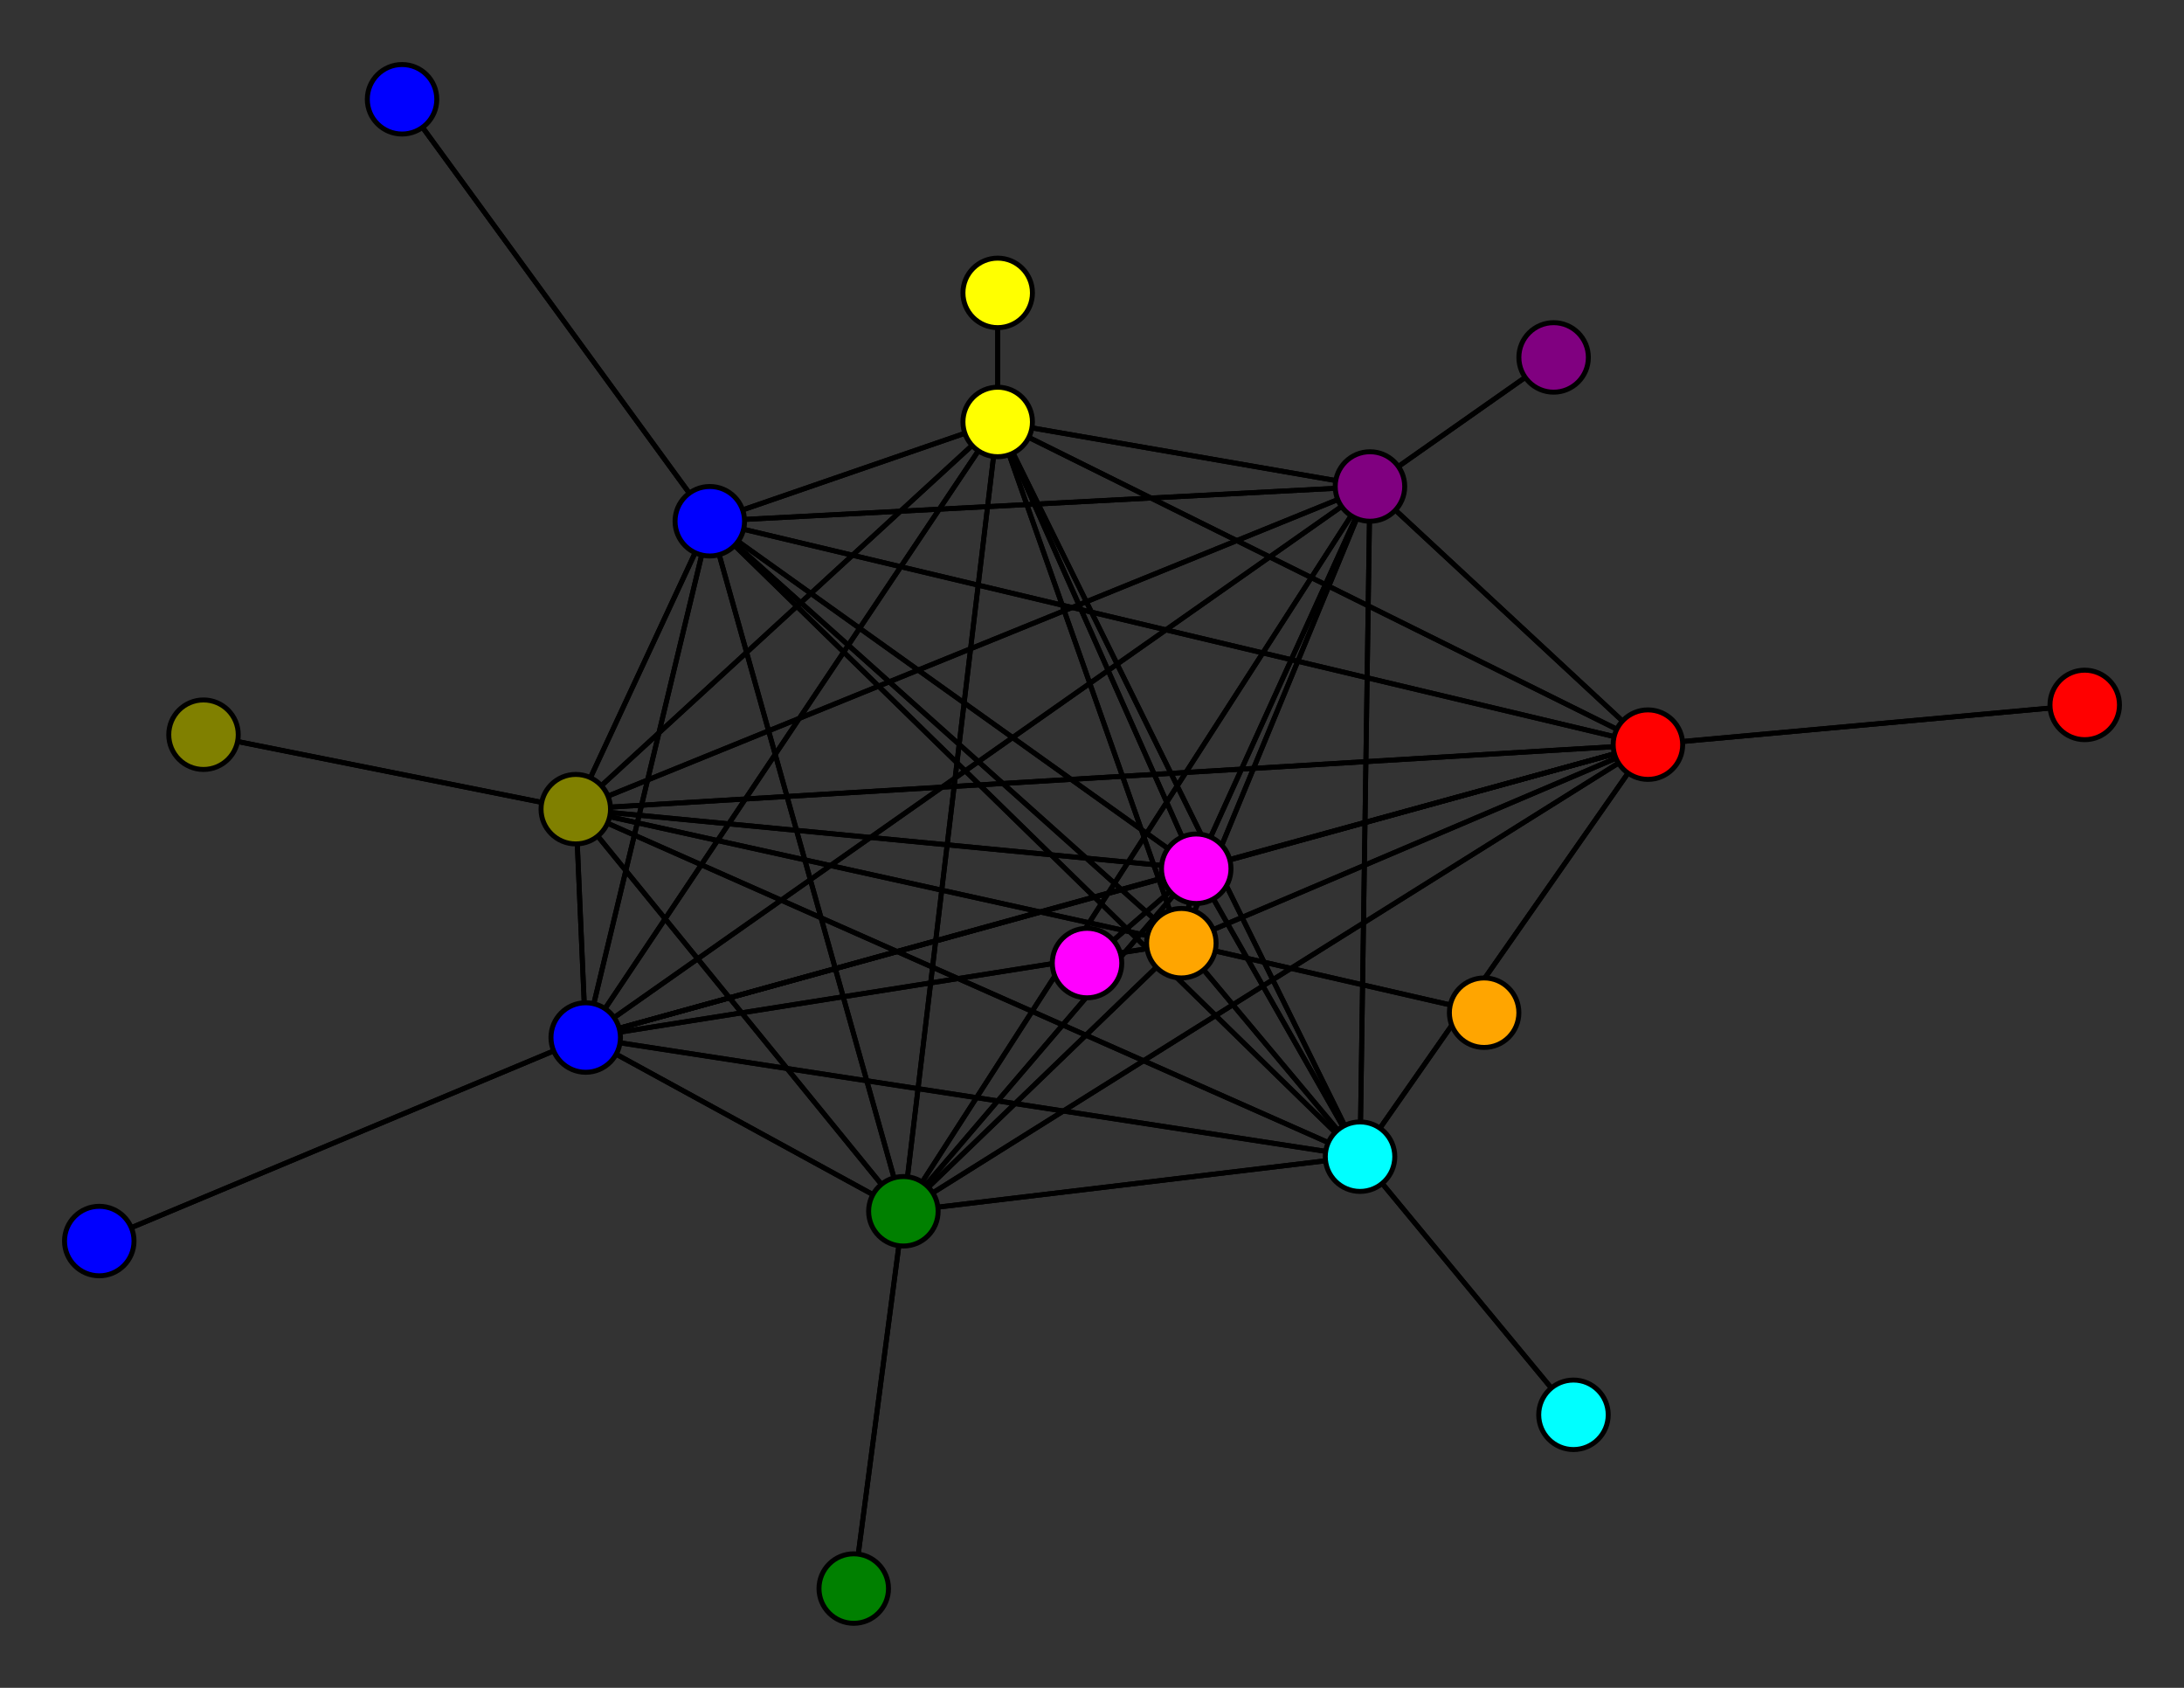 <svg width="440" height="340" xmlns="http://www.w3.org/2000/svg">
<rect width="100%" height="100%" fill="#333333" stroke="none"/>
<path stroke-width="1" stroke="black" d="M 81 20 143 105"/>
<path stroke-width="1" stroke="black" d="M 241 175 118 209"/>
<path stroke-width="1" stroke="black" d="M 241 175 143 105"/>
<path stroke-width="1" stroke="black" d="M 219 194 241 175"/>
<path stroke-width="1" stroke="black" d="M 201 85 274 233"/>
<path stroke-width="1" stroke="black" d="M 201 85 116 163"/>
<path stroke-width="1" stroke="black" d="M 201 85 241 175"/>
<path stroke-width="1" stroke="black" d="M 201 85 201 59"/>
<path stroke-width="1" stroke="black" d="M 201 85 276 98"/>
<path stroke-width="1" stroke="black" d="M 201 85 238 190"/>
<path stroke-width="1" stroke="black" d="M 201 85 182 244"/>
<path stroke-width="1" stroke="black" d="M 201 85 332 150"/>
<path stroke-width="1" stroke="black" d="M 201 85 118 209"/>
<path stroke-width="1" stroke="black" d="M 201 85 143 105"/>
<path stroke-width="1" stroke="black" d="M 201 59 201 85"/>
<path stroke-width="1" stroke="black" d="M 276 98 274 233"/>
<path stroke-width="1" stroke="black" d="M 276 98 116 163"/>
<path stroke-width="1" stroke="black" d="M 276 98 241 175"/>
<path stroke-width="1" stroke="black" d="M 276 98 201 85"/>
<path stroke-width="1" stroke="black" d="M 276 98 313 72"/>
<path stroke-width="1" stroke="black" d="M 276 98 238 190"/>
<path stroke-width="1" stroke="black" d="M 276 98 182 244"/>
<path stroke-width="1" stroke="black" d="M 276 98 332 150"/>
<path stroke-width="1" stroke="black" d="M 276 98 118 209"/>
<path stroke-width="1" stroke="black" d="M 241 175 332 150"/>
<path stroke-width="1" stroke="black" d="M 241 175 182 244"/>
<path stroke-width="1" stroke="black" d="M 241 175 238 190"/>
<path stroke-width="1" stroke="black" d="M 241 175 276 98"/>
<path stroke-width="1" stroke="black" d="M 274 233 241 175"/>
<path stroke-width="1" stroke="black" d="M 274 233 201 85"/>
<path stroke-width="1" stroke="black" d="M 274 233 276 98"/>
<path stroke-width="1" stroke="black" d="M 274 233 238 190"/>
<path stroke-width="1" stroke="black" d="M 274 233 182 244"/>
<path stroke-width="1" stroke="black" d="M 274 233 332 150"/>
<path stroke-width="1" stroke="black" d="M 274 233 118 209"/>
<path stroke-width="1" stroke="black" d="M 274 233 143 105"/>
<path stroke-width="1" stroke="black" d="M 317 285 274 233"/>
<path stroke-width="1" stroke="black" d="M 116 163 274 233"/>
<path stroke-width="1" stroke="black" d="M 116 163 41 148"/>
<path stroke-width="1" stroke="black" d="M 276 98 143 105"/>
<path stroke-width="1" stroke="black" d="M 116 163 241 175"/>
<path stroke-width="1" stroke="black" d="M 116 163 276 98"/>
<path stroke-width="1" stroke="black" d="M 116 163 238 190"/>
<path stroke-width="1" stroke="black" d="M 116 163 182 244"/>
<path stroke-width="1" stroke="black" d="M 116 163 332 150"/>
<path stroke-width="1" stroke="black" d="M 116 163 118 209"/>
<path stroke-width="1" stroke="black" d="M 116 163 143 105"/>
<path stroke-width="1" stroke="black" d="M 41 148 116 163"/>
<path stroke-width="1" stroke="black" d="M 241 175 274 233"/>
<path stroke-width="1" stroke="black" d="M 241 175 116 163"/>
<path stroke-width="1" stroke="black" d="M 241 175 219 194"/>
<path stroke-width="1" stroke="black" d="M 241 175 201 85"/>
<path stroke-width="1" stroke="black" d="M 116 163 201 85"/>
<path stroke-width="1" stroke="black" d="M 313 72 276 98"/>
<path stroke-width="1" stroke="black" d="M 238 190 274 233"/>
<path stroke-width="1" stroke="black" d="M 238 190 116 163"/>
<path stroke-width="1" stroke="black" d="M 332 150 118 209"/>
<path stroke-width="1" stroke="black" d="M 332 150 143 105"/>
<path stroke-width="1" stroke="black" d="M 420 142 332 150"/>
<path stroke-width="1" stroke="black" d="M 118 209 274 233"/>
<path stroke-width="1" stroke="black" d="M 118 209 116 163"/>
<path stroke-width="1" stroke="black" d="M 118 209 241 175"/>
<path stroke-width="1" stroke="black" d="M 118 209 201 85"/>
<path stroke-width="1" stroke="black" d="M 118 209 276 98"/>
<path stroke-width="1" stroke="black" d="M 118 209 238 190"/>
<path stroke-width="1" stroke="black" d="M 118 209 182 244"/>
<path stroke-width="1" stroke="black" d="M 118 209 332 150"/>
<path stroke-width="1" stroke="black" d="M 332 150 420 142"/>
<path stroke-width="1" stroke="black" d="M 118 209 20 250"/>
<path stroke-width="1" stroke="black" d="M 20 250 118 209"/>
<path stroke-width="1" stroke="black" d="M 143 105 274 233"/>
<path stroke-width="1" stroke="black" d="M 143 105 116 163"/>
<path stroke-width="1" stroke="black" d="M 143 105 241 175"/>
<path stroke-width="1" stroke="black" d="M 143 105 201 85"/>
<path stroke-width="1" stroke="black" d="M 143 105 276 98"/>
<path stroke-width="1" stroke="black" d="M 143 105 238 190"/>
<path stroke-width="1" stroke="black" d="M 143 105 182 244"/>
<path stroke-width="1" stroke="black" d="M 143 105 332 150"/>
<path stroke-width="1" stroke="black" d="M 143 105 118 209"/>
<path stroke-width="1" stroke="black" d="M 143 105 81 20"/>
<path stroke-width="1" stroke="black" d="M 118 209 143 105"/>
<path stroke-width="1" stroke="black" d="M 274 233 116 163"/>
<path stroke-width="1" stroke="black" d="M 332 150 182 244"/>
<path stroke-width="1" stroke="black" d="M 332 150 276 98"/>
<path stroke-width="1" stroke="black" d="M 238 190 241 175"/>
<path stroke-width="1" stroke="black" d="M 238 190 201 85"/>
<path stroke-width="1" stroke="black" d="M 238 190 276 98"/>
<path stroke-width="1" stroke="black" d="M 238 190 299 204"/>
<path stroke-width="1" stroke="black" d="M 238 190 182 244"/>
<path stroke-width="1" stroke="black" d="M 238 190 332 150"/>
<path stroke-width="1" stroke="black" d="M 238 190 118 209"/>
<path stroke-width="1" stroke="black" d="M 238 190 143 105"/>
<path stroke-width="1" stroke="black" d="M 299 204 238 190"/>
<path stroke-width="1" stroke="black" d="M 182 244 274 233"/>
<path stroke-width="1" stroke="black" d="M 182 244 116 163"/>
<path stroke-width="1" stroke="black" d="M 332 150 238 190"/>
<path stroke-width="1" stroke="black" d="M 182 244 241 175"/>
<path stroke-width="1" stroke="black" d="M 182 244 276 98"/>
<path stroke-width="1" stroke="black" d="M 182 244 238 190"/>
<path stroke-width="1" stroke="black" d="M 182 244 172 320"/>
<path stroke-width="1" stroke="black" d="M 182 244 332 150"/>
<path stroke-width="1" stroke="black" d="M 182 244 118 209"/>
<path stroke-width="1" stroke="black" d="M 182 244 143 105"/>
<path stroke-width="1" stroke="black" d="M 172 320 182 244"/>
<path stroke-width="1" stroke="black" d="M 332 150 274 233"/>
<path stroke-width="1" stroke="black" d="M 332 150 116 163"/>
<path stroke-width="1" stroke="black" d="M 332 150 241 175"/>
<path stroke-width="1" stroke="black" d="M 332 150 201 85"/>
<path stroke-width="1" stroke="black" d="M 182 244 201 85"/>
<path stroke-width="1" stroke="black" d="M 274 233 317 285"/>
<circle cx="81" cy="20" r="7.0" style="fill:blue;stroke:black;stroke-width:1.0"/>
<circle cx="143" cy="105" r="7.0" style="fill:blue;stroke:black;stroke-width:1.0"/>
<circle cx="20" cy="250" r="7.0" style="fill:blue;stroke:black;stroke-width:1.0"/>
<circle cx="118" cy="209" r="7.0" style="fill:blue;stroke:black;stroke-width:1.0"/>
<circle cx="420" cy="142" r="7.0" style="fill:red;stroke:black;stroke-width:1.0"/>
<circle cx="332" cy="150" r="7.0" style="fill:red;stroke:black;stroke-width:1.0"/>
<circle cx="172" cy="320" r="7.0" style="fill:green;stroke:black;stroke-width:1.0"/>
<circle cx="182" cy="244" r="7.0" style="fill:green;stroke:black;stroke-width:1.0"/>
<circle cx="299" cy="204" r="7.0" style="fill:orange;stroke:black;stroke-width:1.0"/>
<circle cx="238" cy="190" r="7.0" style="fill:orange;stroke:black;stroke-width:1.0"/>
<circle cx="313" cy="72" r="7.0" style="fill:purple;stroke:black;stroke-width:1.0"/>
<circle cx="276" cy="98" r="7.0" style="fill:purple;stroke:black;stroke-width:1.0"/>
<circle cx="201" cy="59" r="7.0" style="fill:yellow;stroke:black;stroke-width:1.0"/>
<circle cx="201" cy="85" r="7.0" style="fill:yellow;stroke:black;stroke-width:1.0"/>
<circle cx="219" cy="194" r="7.0" style="fill:fuchsia;stroke:black;stroke-width:1.0"/>
<circle cx="241" cy="175" r="7.0" style="fill:fuchsia;stroke:black;stroke-width:1.0"/>
<circle cx="41" cy="148" r="7.0" style="fill:olive;stroke:black;stroke-width:1.0"/>
<circle cx="116" cy="163" r="7.0" style="fill:olive;stroke:black;stroke-width:1.0"/>
<circle cx="317" cy="285" r="7.0" style="fill:aqua;stroke:black;stroke-width:1.0"/>
<circle cx="274" cy="233" r="7.0" style="fill:aqua;stroke:black;stroke-width:1.0"/>
</svg>
